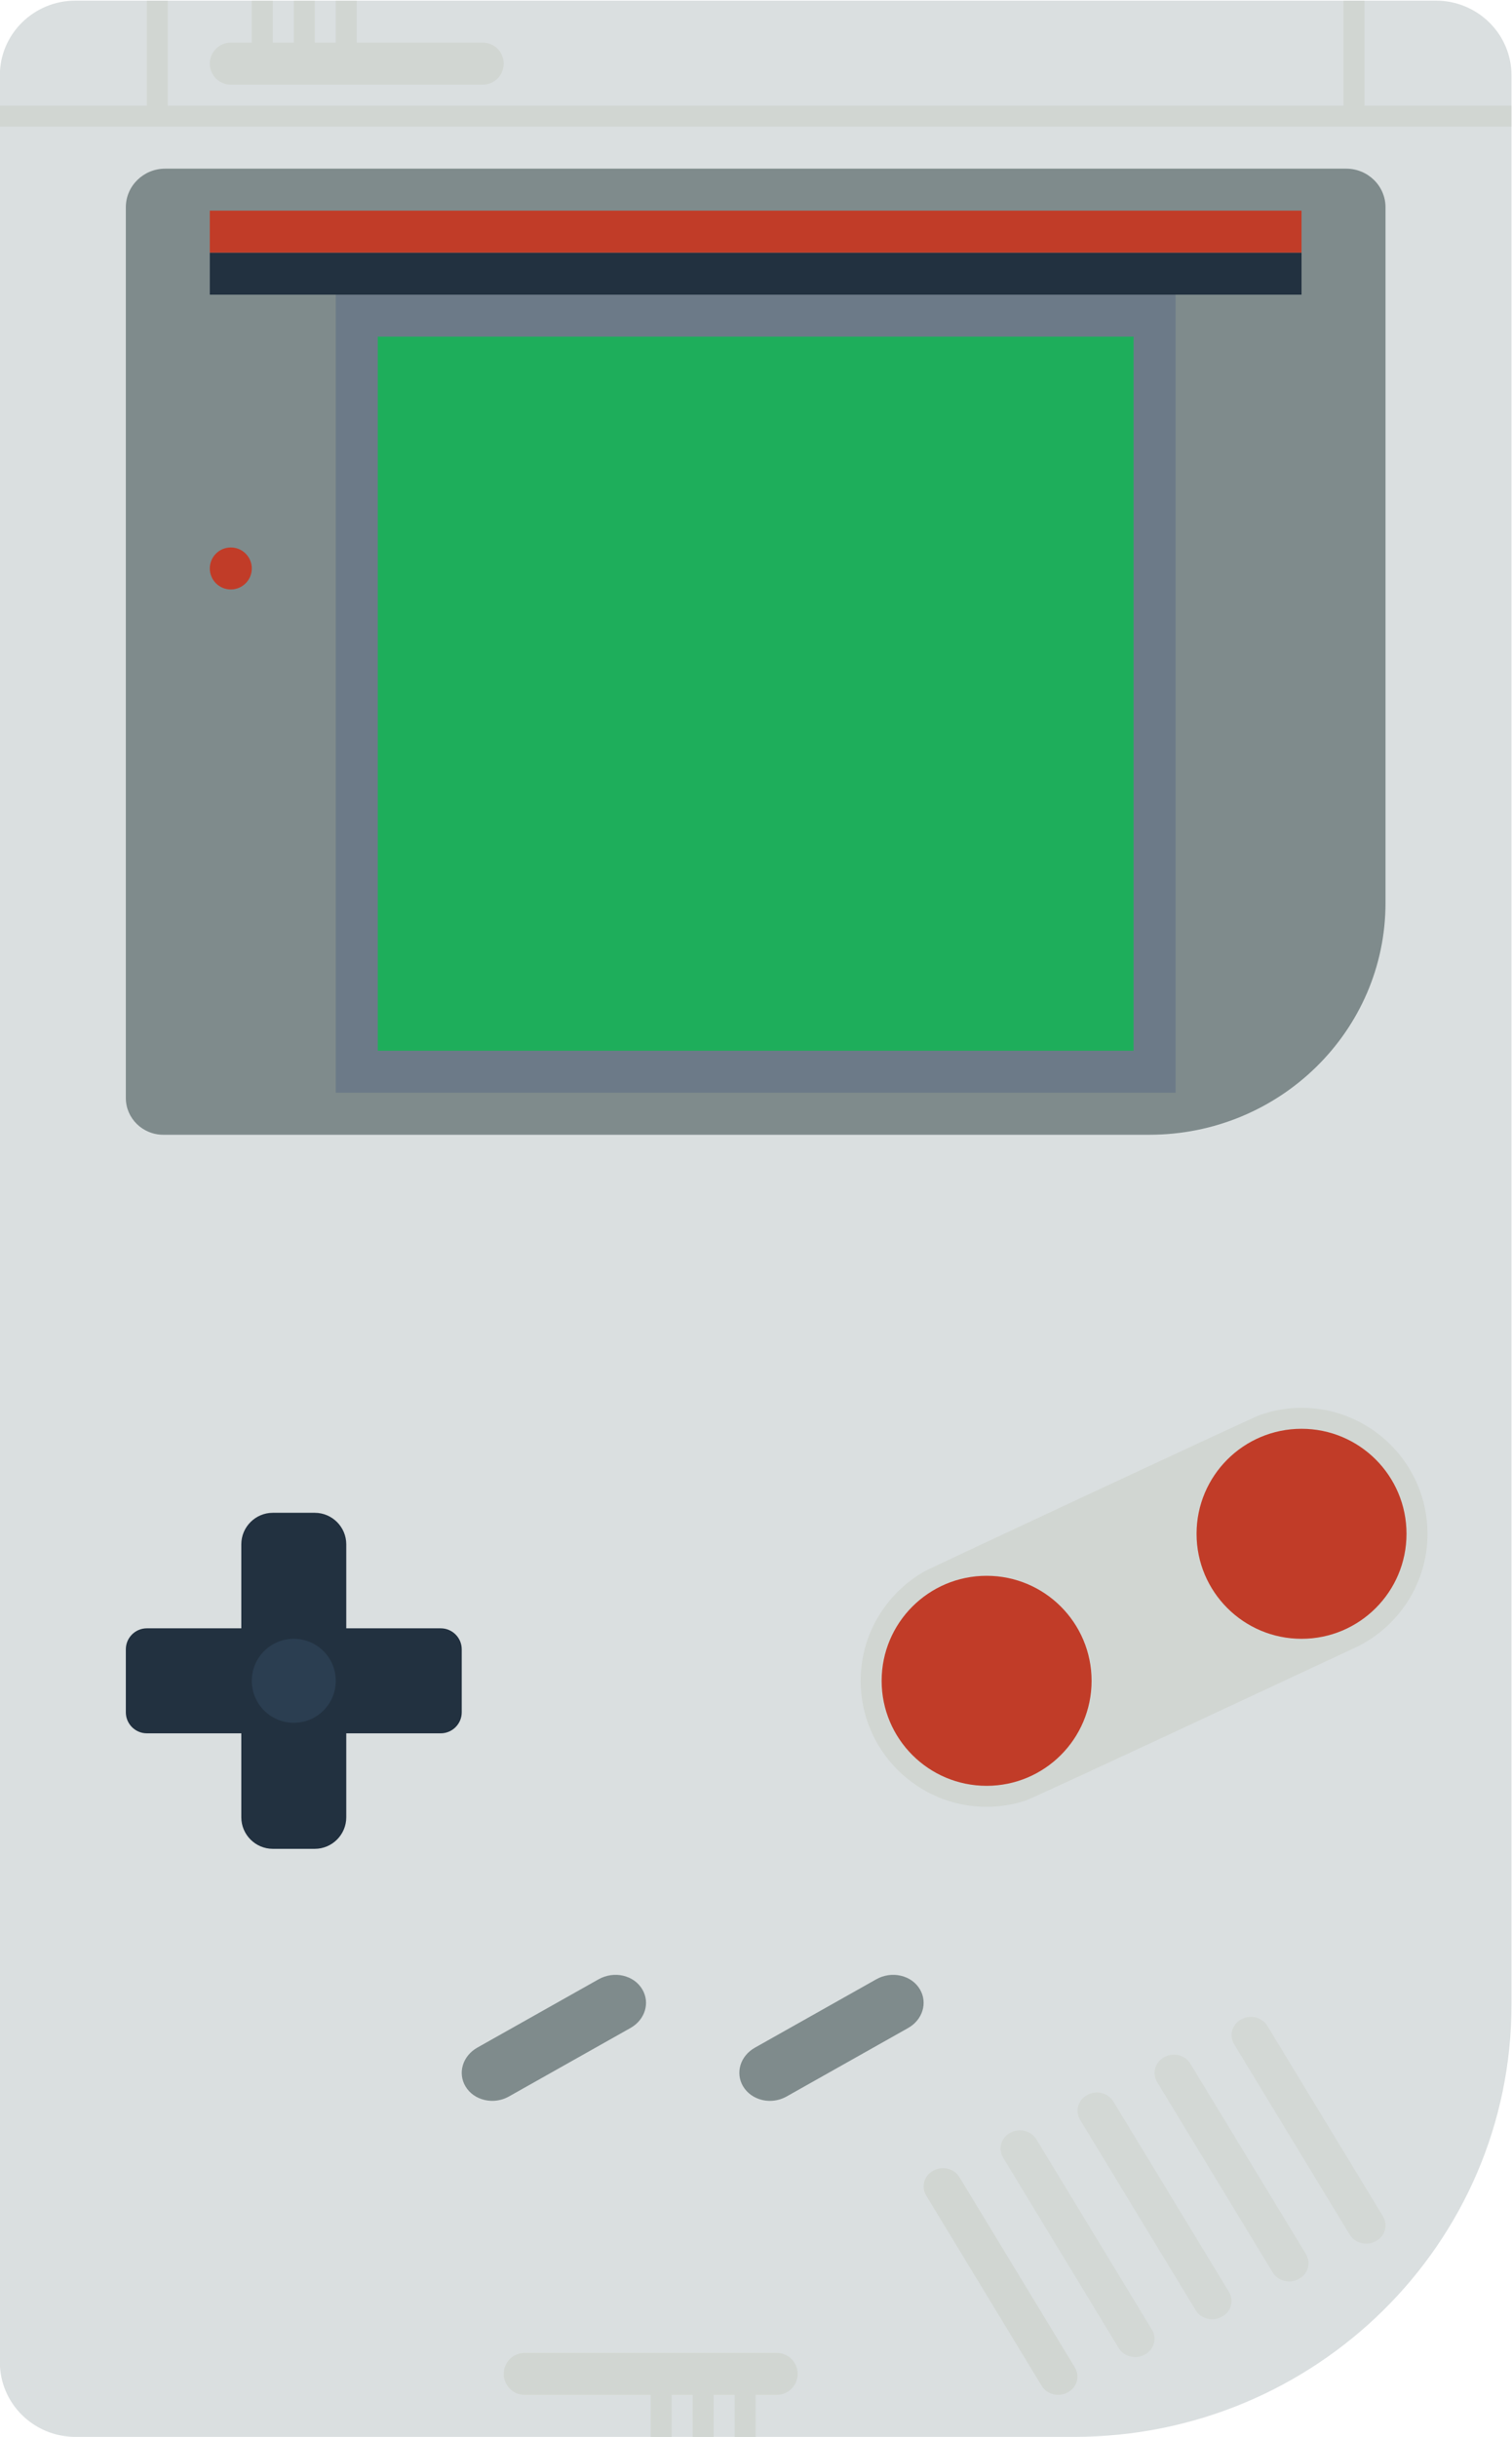 <svg height="309.333" viewBox="0 0 192 309.333" width="192" xmlns="http://www.w3.org/2000/svg" xmlns:xlink="http://www.w3.org/1999/xlink"><clipPath id="a"><path d="m0 256h256v-256h-256z"/></clipPath><clipPath id="b"><path d="m151.328 41.199h14.667v-21.601h-14.667z"/></clipPath><clipPath id="c"><path d="m158.663 44.799h14.667v-21.601h-14.667z"/></clipPath><clipPath id="d"><path d="m165.998 48.4h14.667v-21.601h-14.667z"/></clipPath><clipPath id="e"><path d="m173.333 52h14.667v-21.601h-14.667z"/></clipPath><g clip-path="url(#a)" transform="matrix(1.333 0 0 -1.333 -74.666 325.333)"><path d="m0 0h-34.481-60.632-34.481c-3.978 0-7.203-3.184-7.203-7.113v-34.048-22.081-105.516-22.08-34.049c0-3.928 3.225-7.113 7.203-7.113h34.481 23.113 37.519c23.022 0 41.684 18.429 41.684 41.162v22.08 127.597 34.048c0 3.929-3.225 7.113-7.203 7.113" fill="#dadfe0" transform="translate(192.797 244)"/><path d="m0 0h-112.5c-2.071 0-3.75-1.648-3.75-3.68v-84.818c0-1.934 1.598-3.502 3.569-3.502h52.863 41.068c12.427 0 22.5 9.886 22.5 22.08v66.24c0 2.032-1.679 3.68-3.75 3.68" fill="#7f8b8c" transform="translate(184.25 228)"/><path d="m0 0h-2.105-75.79-2.105v-2.111-71.778-2.111h2.105 75.79 2.105v2.111 71.778z" fill="#6c7a88" transform="translate(168 216)"/><path d="m92 212h72v-68h-72z" fill="#1eae5b"/><path d="m0 0c0 6.617-5.383 12-12 12-1.395 0-2.73-.252-3.976-.691l-.001.003-.036-.017c-.714-.254-31.37-14.562-31.943-14.892l-.044-.02.002-.005c-3.582-2.079-6.002-5.947-6.002-10.378 0-6.617 5.383-12 12-12 1.284 0 2.52.208 3.681.583l.001-.003.034.016c.887.29 31.797 14.753 31.797 14.753l-.001.003c3.849 2.001 6.488 6.019 6.488 10.648" fill="#d1d6d2" transform="translate(192 98)"/><path d="m0 0c0-5.523-4.477-10-10-10s-10 4.477-10 10 4.477 10 10 10 10-4.477 10-10" fill="#c13c28" transform="translate(160 84)"/><path d="m0 0c0-5.523-4.477-10-10-10s-10 4.477-10 10 4.477 10 10 10 10-4.477 10-10" fill="#c13c28" transform="translate(190 98)"/><path d="m0 0c-.774.181-1.62.06-2.326-.332l-11.571-6.518c-1.389-.785-1.885-2.402-1.127-3.687.389-.654 1.037-1.113 1.825-1.296.243-.056.489-.083.732-.083.553 0 1.098.141 1.589.418l11.569 6.517c1.396.783 1.892 2.402 1.129 3.683-.383.652-1.031 1.113-1.82 1.298" fill="#7f8b8c" transform="translate(115.378 55.918)"/><path d="m0 0c-.384.654-1.032 1.113-1.823 1.298-.781.18-1.627.06-2.323-.335l-11.569-6.517c-1.396-.783-1.892-2.402-1.129-3.683.379-.644 1.043-1.117 1.825-1.3.243-.056.488-.083.734-.083.55 0 1.098.141 1.587.417l11.571 6.518c1.389.784 1.885 2.402 1.127 3.685" fill="#7f8b8c" transform="translate(143.646 54.62)"/><path d="m0 0 10.989-18.109c.503-.827.216-1.88-.641-2.35l-.067-.037c-.857-.471-1.959-.181-2.461.647l-10.989 18.108c-.503.828-.216 1.88.641 2.351l.068.037c.856.47 1.958.181 2.46-.647" fill="#d1d6d2" transform="translate(147.417 36.722)"/><g clip-path="url(#b)" opacity=".778"><path d="m0 0 10.999-18.113c.503-.829.216-1.882-.641-2.352l-.068-.037c-.857-.471-1.96-.181-2.463.647l-10.999 18.114c-.503.828-.216 1.881.641 2.352l.068.037c.857.47 1.96.18 2.463-.648" fill="#d1d6d2" transform="translate(154.748 40.325)"/></g><g clip-path="url(#c)" opacity=".778"><path d="m0 0 10.999-18.113c.503-.829.216-1.882-.641-2.352l-.068-.037c-.857-.471-1.96-.181-2.463.647l-10.999 18.114c-.503.828-.216 1.881.641 2.352l.068.037c.857.47 1.96.18 2.463-.648" fill="#d1d6d2" transform="translate(162.083 43.926)"/></g><g clip-path="url(#d)" opacity=".778"><path d="m0 0 10.999-18.113c.503-.829.216-1.882-.641-2.352l-.068-.037c-.857-.471-1.96-.181-2.463.647l-10.999 18.114c-.503.828-.216 1.881.641 2.352l.068.037c.857.47 1.96.18 2.463-.648" fill="#d1d6d2" transform="translate(169.418 47.526)"/></g><g clip-path="url(#e)" opacity=".778"><path d="m0 0 10.999-18.113c.503-.829.216-1.882-.641-2.352l-.068-.037c-.857-.471-1.96-.181-2.463.647l-10.999 18.114c-.503.828-.216 1.881.641 2.352l.068.037c.857.47 1.96.18 2.463-.648" fill="#d1d6d2" transform="translate(176.753 51.127)"/></g><path d="m0 0c0-1.105-.895-2-2-2s-2 .895-2 2 .895 2 2 2 2-.895 2-2" fill="#c13c28" transform="translate(80 189.927)"/><path d="m180 216h-104v4h104z" fill="#223140"/><path d="m180 220h-104v4h104z" fill="#c13c28"/><path d="m0 0h-9v8c0 1.65-1.35 3-3 3h-4c-1.65 0-3-1.35-3-3v-8h-9c-1.1 0-2-.9-2-2v-6c0-1.1.9-2 2-2h9v-8c0-1.65 1.35-3 3-3h4c1.65 0 3 1.35 3 3v8h9c1.1 0 2 .9 2 2v6c0 1.1-.9 2-2 2" fill="#223140" transform="translate(98 89)"/><path d="m0 0c0-2.209-1.791-4-4-4s-4 1.791-4 4 1.791 4 4 4 4-1.791 4-4" fill="#2b3e51" transform="translate(88 84)"/><g fill="#d1d6d2"><path d="m0 0v10h-2v-10h-112v10h-2v-10h-14v-2h14 2 112 2 14v2z" transform="translate(186 234)"/><path d="m0 0h-12v4h-2v-4h-2v4h-2v-4h-2v4h-2v-4h-2c-1.105 0-2-.895-2-2s.895-2 2-2h24c1.105 0 2 .895 2 2s-.895 2-2 2" transform="translate(102 240)"/><path d="m0 0h12v-4h2v4h2v-4h2v4h2v-4h2v4h2c1.105 0 2 .895 2 2s-.895 2-2 2h-24c-1.105 0-2-.895-2-2s.895-2 2-2" transform="translate(106 16)"/></g></g></svg>